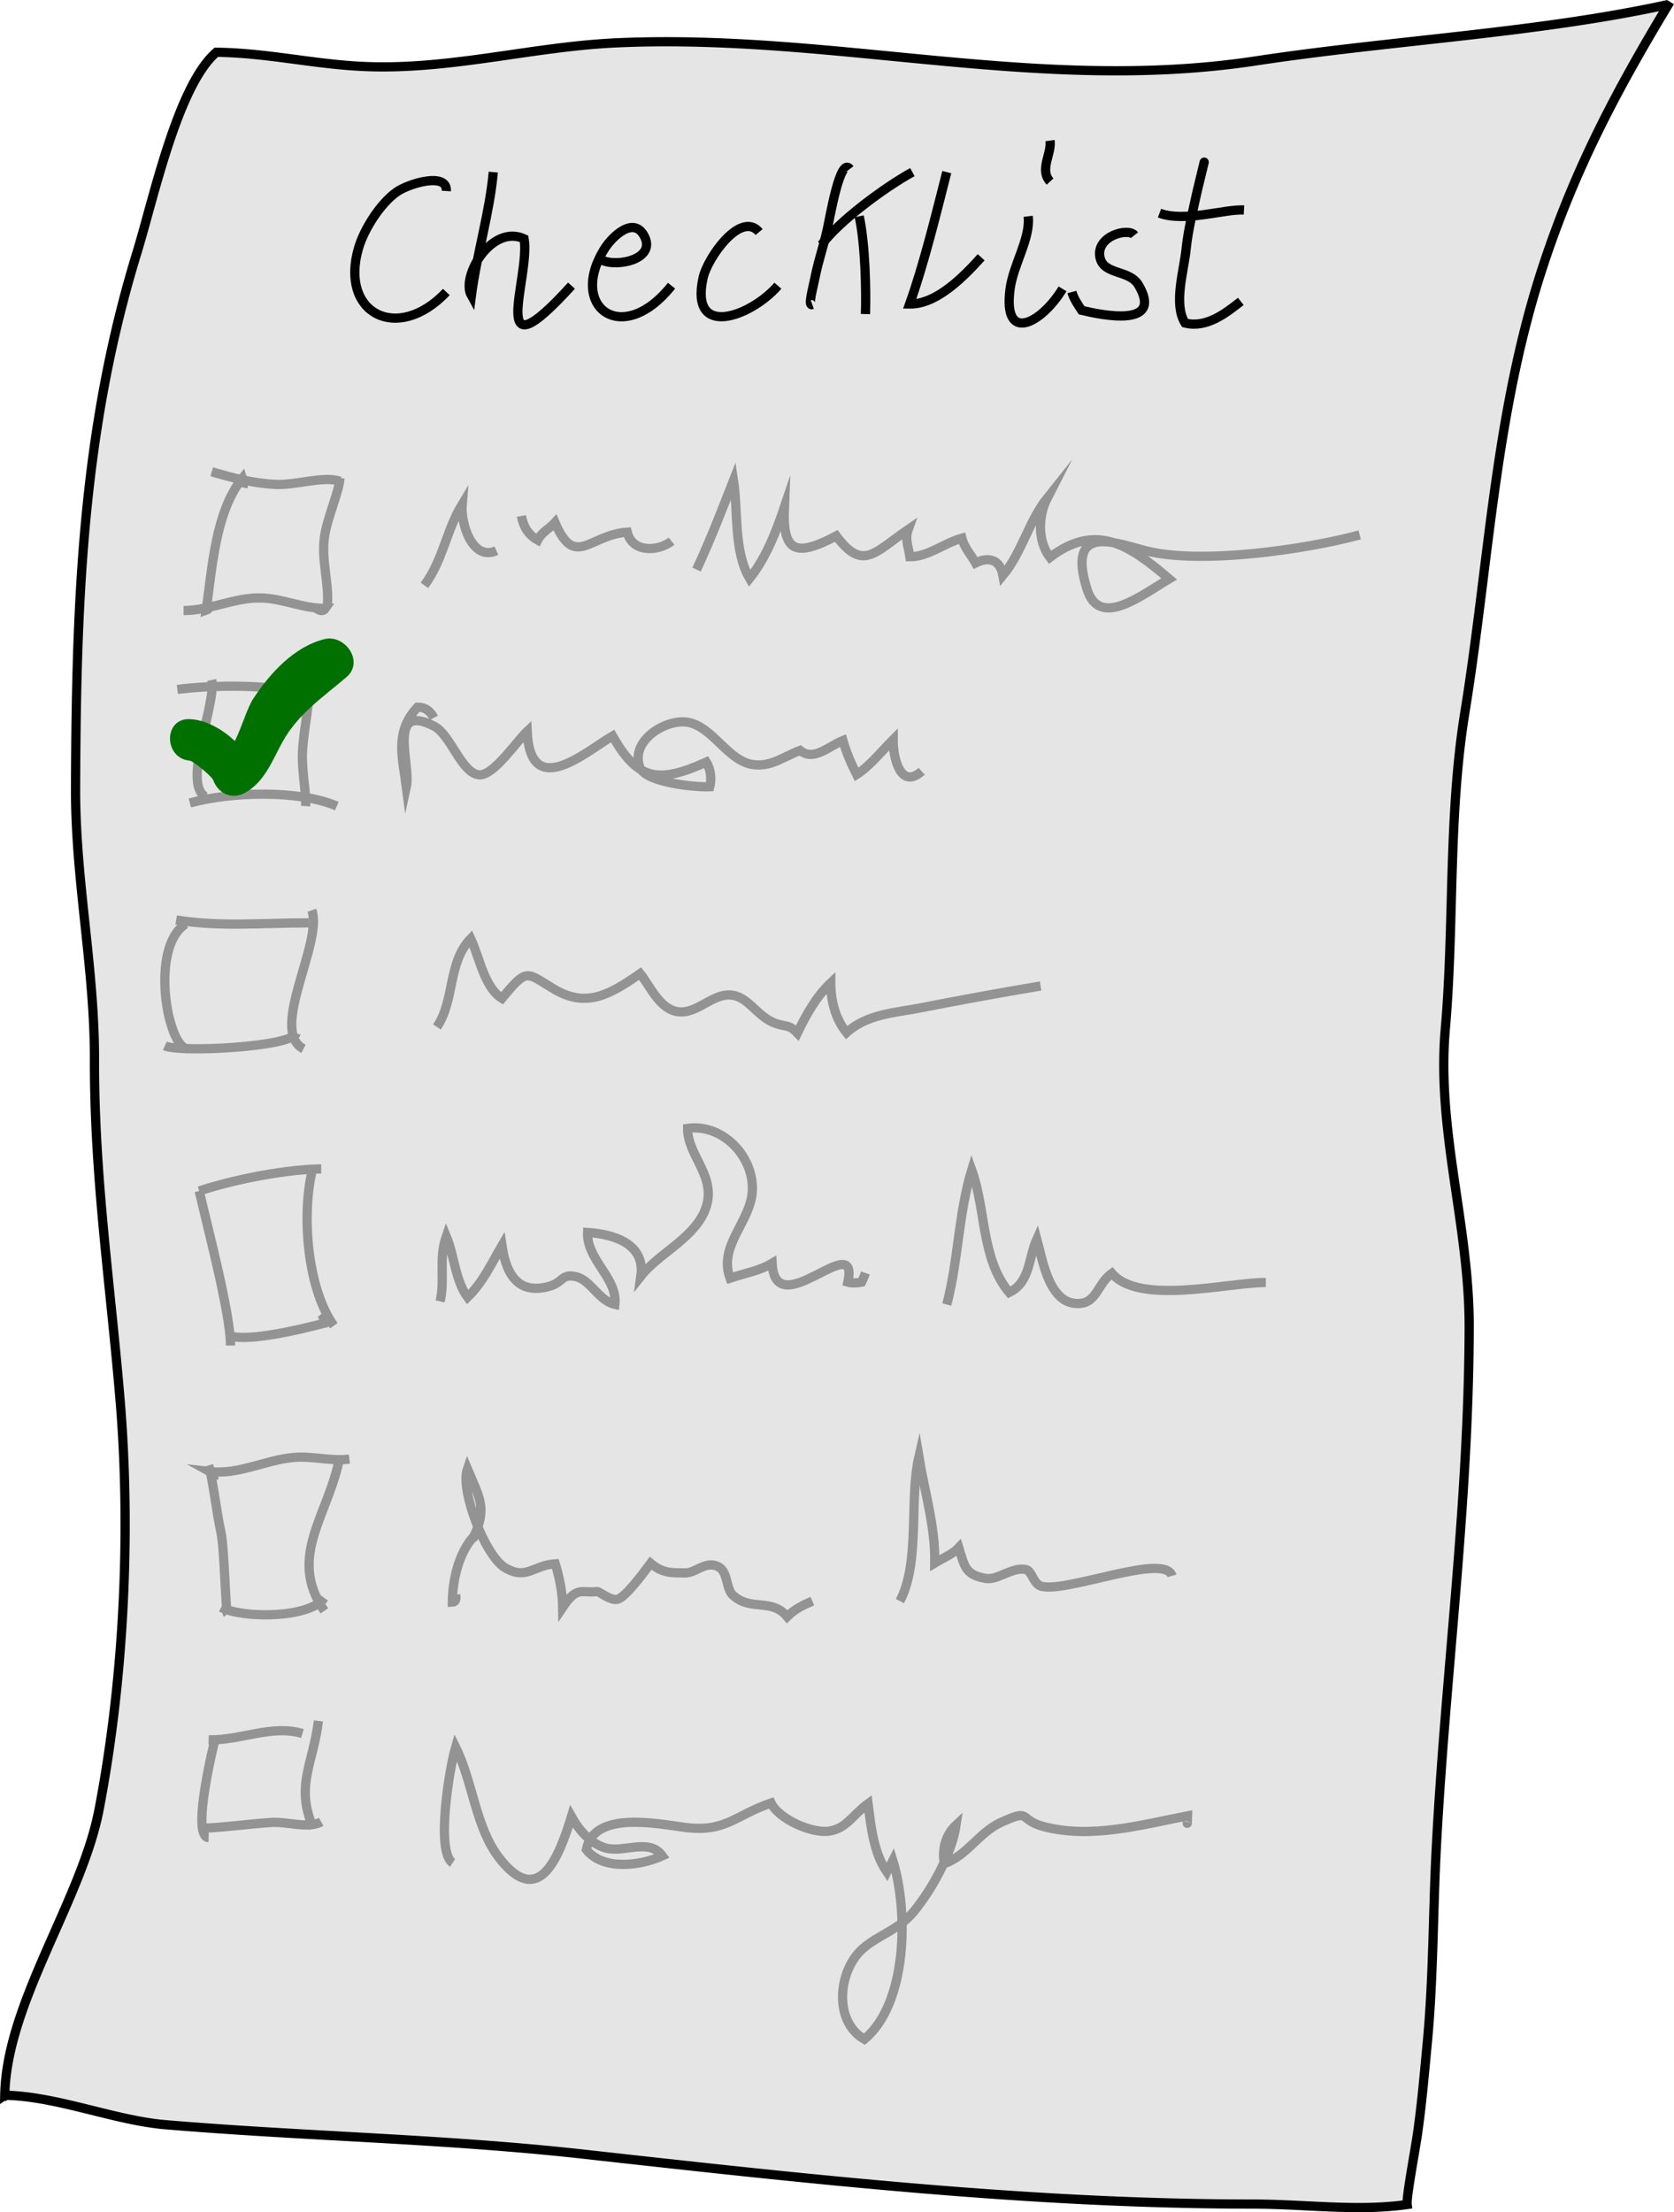 <svg id="Ebene_2" data-name="Ebene 2" xmlns="http://www.w3.org/2000/svg" viewBox="0 0 302.82 400.01"><defs><style>.cls-2,.cls-4{stroke:#939393;stroke-miterlimit:10;stroke-width:1.67px;fill:none}.cls-4{stroke:#000}</style></defs><g id="kopien"><g id="checkliste"><path d="M261.45 186.07c-1.6 18.41 4.37 35.54 4.32 53.98-.08 31.73-4.3 62.66-5.95 94.08-.6 11.56-.52 23.44-1.61 35.03-.53 5.61-1.01 11.24-1.8 16.72-.43 3.03-2.03 11.38-1.86 12.73-9.01 1.29-18.32-.08-28.07-.08-40.34-.02-80.83-4.57-121-9.03-25.21-2.8-50.43-3.2-75.68-5.33-9.13-.79-19.51-5.13-28.84-5.31a.09.09 0 0 0-.1 0c.3-16.74 13.93-35.3 17.07-51.72 4.49-23.47 5.78-49.93 3.81-73.77-1.75-20.98-4.7-40.55-4.65-61.77.03-16.57-3.49-32.64-3.42-49.12.12-33.27 1.18-64.5 11.07-96.69 3.11-10.12 7.38-30.28 14.39-36.34h.03c9.22.12 17.42 2.14 26.46 2.56 15.66.74 30.58-3.59 46.07-4.27 39.28-1.74 76.37 9.23 115.5 3.27 24.3-3.69 50.94-5.04 74.23-10.12l.25.15c-9.21 15.28-16.75 29.42-22.57 47.15-8.69 26.44-9.72 53.53-14.11 80.64-3.06 18.82-1.89 38.27-3.54 57.25Z" style="stroke:#000;fill:#e5e5e5;stroke-miterlimit:10;stroke-width:1.67px"/><path class="cls-4" d="M80.74 34.54c.21-3.45-6.7-1.4-8.94.14-2.96 2.04-5.94 6.75-6.93 10.13-3.5 11.87 7.03 17.33 15.87 7.99M89.23 31.12c-.63 7.21-2.99 14.89-3.96 22.33-1.97-3.53 3.74-12.96 9.54-10.27 1.17 7.05-7.03 25.65 8.57 8.47M109.03 47.09c2.62 1.2 9.52-.19 7.6-4.23s-5.95.05-7.17 1.96c-6.83 10.58 3.02 18.14 12.02 6.84M137.32 41.96c-3.28-3.93-9.34 4.63-10.14 8.29-2.46 11.2 8.77 6.92 13.54 1.41M153.73 30.55c-1.76-2.31-3.58 8.7-4.09 10.99-.63 2.83-1.58 5.53-2.16 8.43-.46 2.31-1.38 5.41-.54 5.11"/><path class="cls-4" d="M148.64 44.24c3.15-4.28 11.41-10.38 16.41-13.12M155.43 39.11c1.09 5.12 1.27 13.3 1.13 17.68M171.27 31.12c-1.95 7.65-4.17 16.72-6.72 23.85 4.9.07 9.76-4.93 12.94-8.45M185.99 39.11c.47 3.96-2.68 8.7-3.27 13.12-1.34 10.02 5.68 6.25 9.49 0M189.95 25.42c.33 2.4-1.97 5.25 0 7.41M205.22 42.53c-1.11-1.42-7.02.15-6.24 4.01.66 3.22 5.31 2.19 6.97 4.99 4.6 7.79-6.58 5.47-10.28 4.58-.68-1.01-1.46-2.16-1.77-3.31M217.67 29.98c.68-2.7-.9 3.64-1.13 4.69-.75 3.46-1.62 6.89-1.98 10.39-.41 4.05-2.32 9.9-.19 13.35 3.9.96 7.33-1.76 10.09-3.91"/><path class="cls-4" d="M209.75 38.54c4.53 1.7 11.77-.77 15.28-.57"/><path class="cls-2" d="M43.96 88.16c.11-.58.07-1.15-.11-1.7-4.9 6.1-5.47 16.29-6.56 23.89.63-.21.43-.61 1.01-1.1"/><path class="cls-2" d="M38.3 85.31c3.79 1.08 7.36 2.08 11.6 2.28 3.69.17 8.65-1.59 11.6-.57"/><path class="cls-2" d="M61.5 86.45c-.21 2.71-2.38 7.28-2.83 10.84-.52 4.11.82 7.95.57 11.98M33.21 110.4c4.77 0 9.2-2.41 14.02-2.28 4.03.11 7.54 1.93 11.65 1.88-.4.59-1.03.54-1.91-.17M38.3 122.95c.91 4.04-5.42 18.83-1.13 21.1"/><path class="cls-2" d="M32.08 124.66c6.16-.8 17.74-1.08 23.76 1.14"/><path class="cls-2" d="M55.84 122.38c.43 4.58-.94 9.14-1.13 13.73-.14 3.32.74 7.52.57 9.65"/><path class="cls-2" d="M34.34 145.19c7.48-2.06 19.82-2.38 26.59.57M33.58 167.07c-6.59 4.22-3.25 22.38.34 22.57M31.87 166.34c7.77 1.29 15.49.53 23.98.53"/><path class="cls-2" d="M29.82 189.11c2.75 1.26 23.02.19 23.76-2.28"/><path class="cls-2" d="M56.41 164.59c2.07 5.84-7.81 21.81-1.51 25.06M36.04 215.35c6.69-2.23 16.2-3.95 22.07-3.99M36.04 215.35c1.7 7.41 5.66 22.24 5.66 27.95M41.7 241.59c3.61.97 12.69-1.22 16.93-2.32.07-.61-.11-1.17-.52-1.67M56.41 211.93c-1.86 8.1-.75 21.19 3.98 27.78M38.87 267.82c-.39-.64-.04-1.25-.93-1.74 5.21.61 10.01-2.07 15.08-2.54 3.52-.33 6.69.71 10.18.29"/><path class="cls-2" d="M37.74 264.97c.75 2.48 1.41 8.34 2.23 12.11.62 2.82.86 14.4 1.16 14.7"/><path class="cls-2" d="M40 290.64c4.01 2.04 15.94 1.99 18.67-1.71"/><path class="cls-2" d="M61.5 263.26c-1.96 10.69-9.64 18.12-2.83 28.01M38.87 314.59c-.03.19-4.42 17.56-1.13 17.68"/><path class="cls-2" d="M37.17 330.56c4.06-.22 8-.77 11.85-1.03 2.99-.2 6.74 1.19 9.08-.11M37.74 314.59c5.78.14 11.44-2.81 16.97-1.14"/><path class="cls-2" d="M57.6 311.17c-.94 7.76-4.26 11.77-.91 19.39M76.78 105.84c3.44-4.73 3.95-9.94 6.82-14.66-.3 3.5 1.86 10.36 6.2 8.39M94.32 93.29c.36 2.02 1.34 3.48 2.95 4.36.74-1.45 2.18-2.1 3.13-3.16 3.62 8.46 6.24 2.18 13.07 1.74.91 3.78 5.66 3.49 8.01 1.62M126.01 102.99c2.52-5.42 4.54-10.69 6.68-16.13.86 5.63 0 12.75 2.91 17.73 2.94-3.67 4.78-8.4 6.29-12.88-.34 8.13 1.97 9.11 9.39 5.2 4.83 6.46 6.91 2.98 13.02-1.18-.65 1.81.04 3.13.3 4.94 3.29 0 6.16-2.45 9.4-3.36.44 1.72 1.64 2.98 2.48 4.48 2.41-1.23 4.46-.55 4.95 2.25 3.39-4.09 4.72-9.87 8.03-14.01-1.65 3.22-1.81 7.75.46 10.75 8.29-6.23 14.09-2.48 21.57 3.89-5.31 3.16-12.62 8.97-14.85 1.87-3.71-11.81 4.85-8.49 10.36-7.02 10 2.66 29.27-.17 38.96-2.8M78.48 129.79c-.68-1.3-1.67-1.95-2.96-1.92-4.22 4.55-2.69 9.14-2.01 14.42.88-4-3.6-15.41 5.01-10.99 3.03 1.55 4.96 8.53 8.15 8.8 2.6.22 6.78-6.07 8.69-7.86.59 12.64 10.55 3.7 15.45.84 4.59 8.08 8.28 8.61 16.96 4.72.83 1.32.98 3.14.63 4.46-2.5.12-11.66-.72-12.67-3.55-1.75-4.91 4.81-8.72 8.58-8.13 4.62.72 7.28 7.01 11.92 7.67 3.25.46 5.57-1.46 8.5-2.56 2.45 2.01 5.14-.73 7.75-1.79.61 2.13 1.48 4.16 2.48 6.14 2.41-1.53 4.55-4.26 6.61-6.31-.02 3.48 1.39 9.08 5.16 5.73M79.04 185.69c3.28-4.88 1.91-11.61 6.11-15.97 1.59 3.4 2.48 8.86 5.66 10.8 4.64-5.65 4.38-4.67 9.42-1.67 5.81 3.45 10.05 1.03 15.57-2.81 1.84 2.32 3.49 6.36 6.75 6.88 3.95.62 6.97-4.37 11.04-2.66 2.26.94 3.78 3.66 6.58 4.74 2 .77 2.45.09 4.07 1.79 1.55-3.17 3.33-6.51 6.04-9.07 0 3.25.84 6.5 2.85 8.99 3.74-3.37 8.76-3.57 13.38-4.47 7.06-1.39 14.51-2.74 21.73-3.96M79.61 235.31c.94-3.97-.32-7.65 1.12-11.78 1.46 3.47 1.6 7.98 3.85 11.02 2.8-2.7 4.29-6.05 6.22-9.33.89 6.09 3.5 8.56 8.14 7.48 3.08-.71 2.49-2.47 5.22-1.86s4.1 4.34 7.07 5.01c.52-4.75-5.13-8.05-4.94-13 4.67.3 10.47 1.99 9.64 7.88 3.07-3.89 9.11-6.6 11.38-11.4 2.94-6.24-2.96-10.09-2.93-15.3 6.24-.88 11.92 4.92 11.72 11.14-.19 5.72-6.23 9.99-4.04 15.94 2.54-.86 5.26-1.29 7.61-2.69.6 11.36 15.82-6.65 13.71 3.42.65.2 1.8.15 2.48 0 .26-.54.49-1.1.69-1.67M171.27 235.88c2.09-7.92 2.1-16.43 4.51-24.35 2.6 7.21 1.69 16.08 6.78 22.17 3.84-1.87 3.45-6.22 5-9.66.95 3.46 2.09 10.97 6.65 11.6 4.23.59 4.06-3.37 6.93-5.4 4.92 5.81 20.87 1.67 27.85 1.65M82.44 288.36c.13.86-.07 1.31-.61 1.34.03-4.1 1.17-8.93 3.92-11.96 0 .18-.06.32-.22.42 2.73-5.32 1.21-7.35-.98-12.57-1.36 3.86 3.21 15.84 6.89 17.93 3.88 2.2 4.96-.49 9.01-.76.77 2.57 1.3 5.21 1.34 7.86 2.64-3.95 3.42-2.48 6.16-2.84.49-.06 2.25 1.59 3.64 1.42 1.51-.19 5.14-5.26 6.1-6.53 2.24 1.86 3.83 1.71 6.28 1.74 1.89.02 3.71-2.25 5.92-1.15 1.89.95 1.35 3.96 2.7 5.19 3.25 2.96 6.98.45 9.8 3.86 1.39-1.36 2.85-2.07 4.56-2.8M162.79 289.5c3.71-7.05 1.64-18.28 3.43-26.07 1.05 6.35 2.98 12.56 2.88 19.19 1.39-.84 3.26-1.63 4.34-2.77 1.1 3.67 1.32 4.89 4.84 5.55 2.19.41 4.88-2.18 7.34-1.59 1.08.26 1.29 2.64 2.8 3.02 4.68 1.17 22.36-6.15 23.59-1.89M81.87 336.84c-3.05-1.98-.63-16.91.55-20.93 3.15 6.33 3.59 14.55 7.94 20.11 7.11 9.1 10.71-.06 13.01-7.56 1.35 2.42 3.28 4.69 5.89 5.6 3.36 1.17 8.1-1.87 10.55 1.51-3.92 1.79-10.75 2.7-13.74-1.13 1.32-7.14 13.04-4.63 17.81-4.02 7.37.95 9.04-2.15 15.6-4.41 1.39 2.91 7.38 5.56 10.53 5.08 3.14-.47 4.27-2.98 7.02-4.96.52 4.12 1 8.83 3.37 12.3.3-.67.8-1.33 1.12-1.98 2.83 9.13 2.63 25.83-5.16 32.28-5.71-3.29-4.69-12.53-.29-16.38 2.95-2.57 6.49-3.38 9.21-6.68 3.25-3.96 6.92-10.49 7.68-15.69-1.91 1.77-2.61 4.46-2.13 6.98 4.03-1.38 6.29-5.61 10.16-7.4 5.75-2.65 3.1-.52 7.82.72 8.54 2.24 17.56-.3 26.04-1.95 0 .33-.18 2-.02 1.1"/><path d="M58.72 115.56c-5.5 1.35-9.92 6.2-12.94 10.83-1.08 1.66-2.04 5.1-3.3 7.6-2.33-2.21-5.34-3.85-8.14-3.96-4.84-.2-4.72 7.12 0 7.51.57.05 3.96 2.79 4.23 3.52.89 2.42 3.32 3.57 5.67 2.33 3.59-1.89 5.01-5.88 6.87-9.25 2.78-5.04 7.31-8.07 11.57-11.71 3.27-2.79-.28-7.77-3.97-6.87Z" style="fill:#007000"/></g></g></svg>